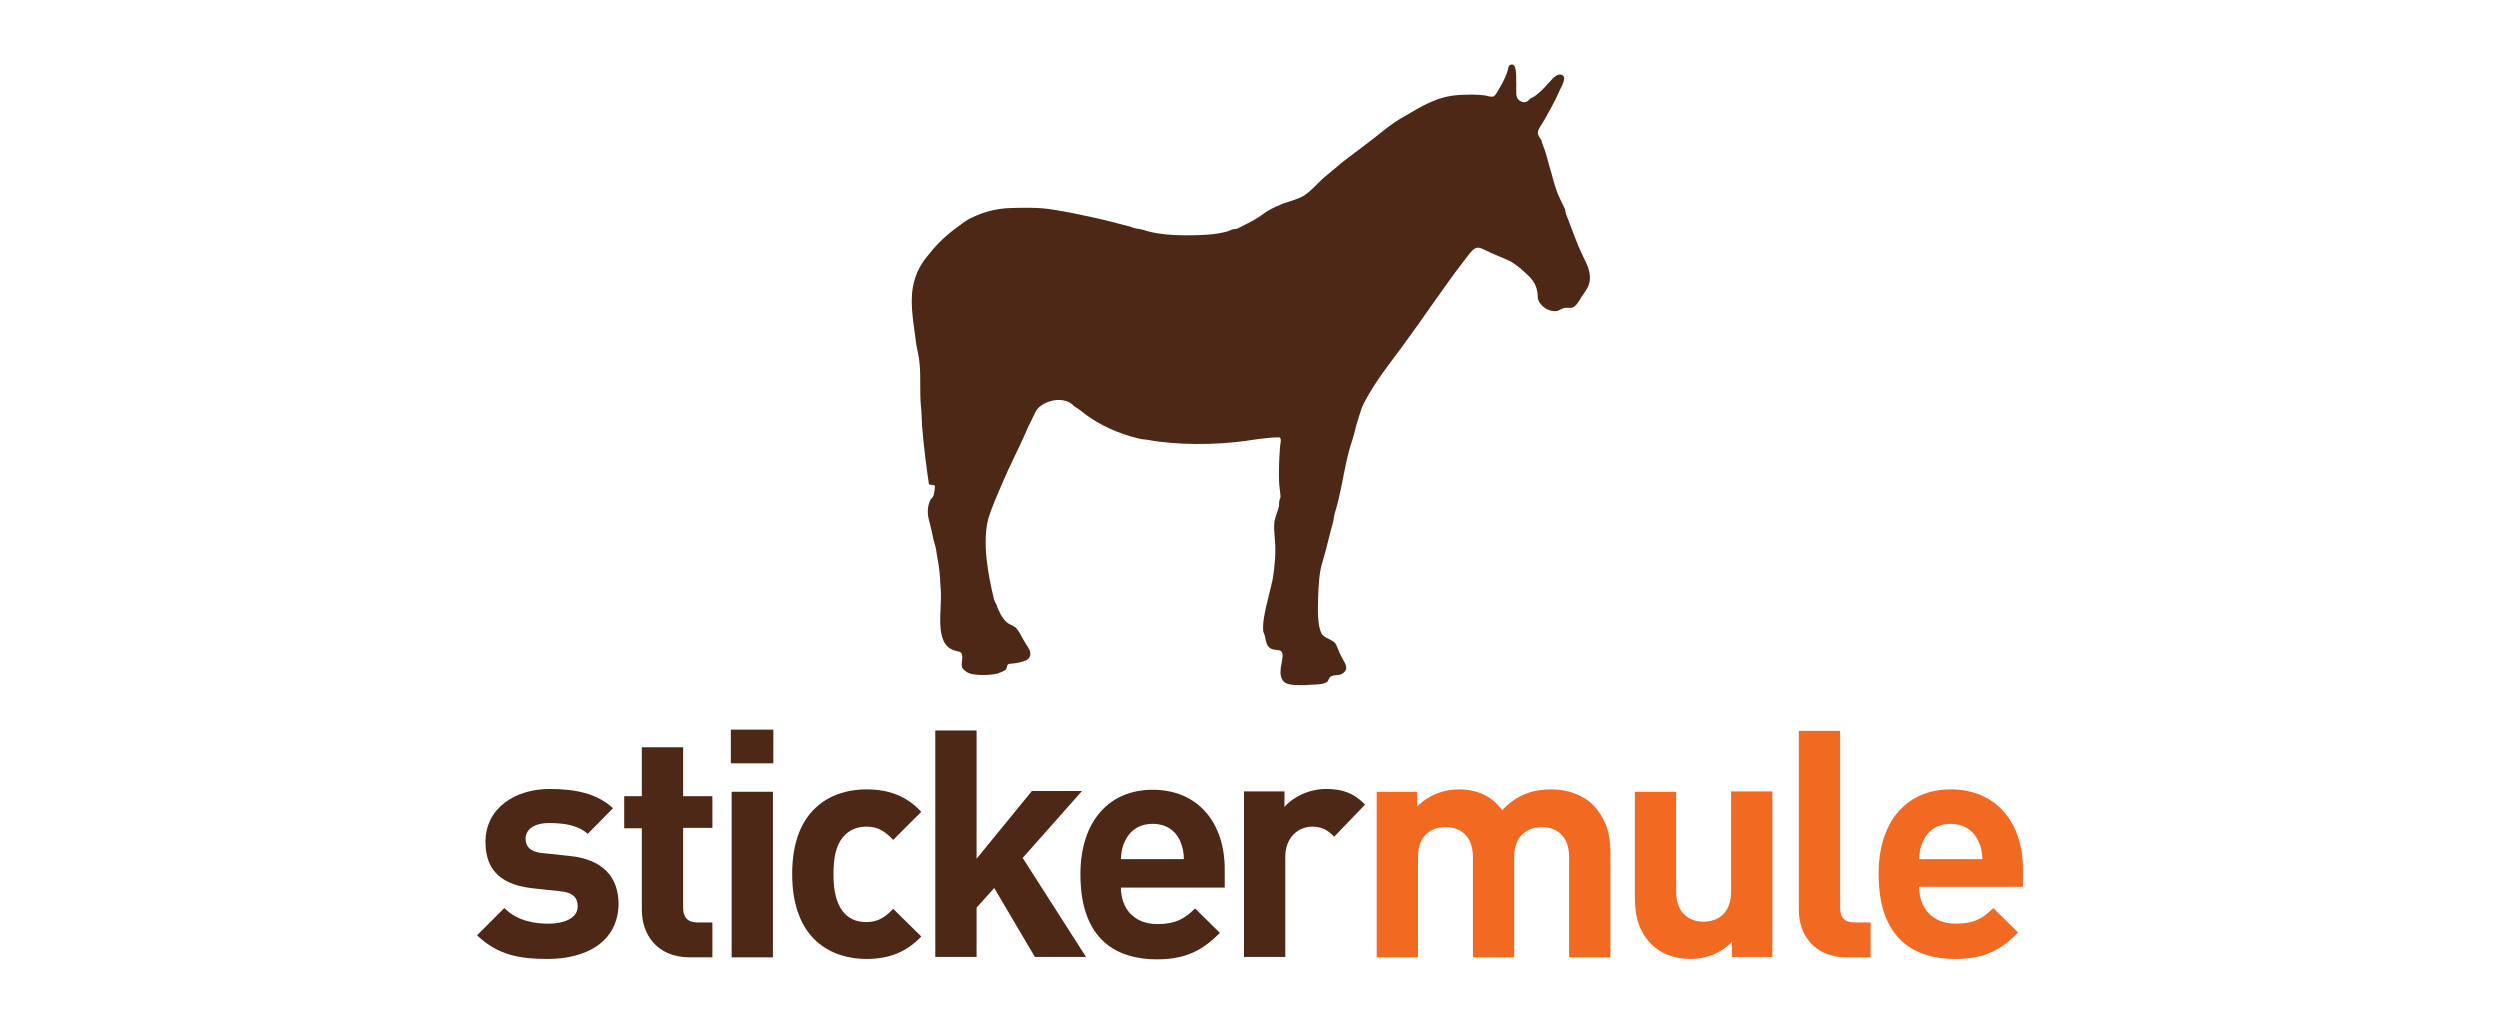 <?xml version="1.0" encoding="utf-8"?>
<!-- Generator: Adobe Illustrator 16.0.3, SVG Export Plug-In . SVG Version: 6.00 Build 0)  -->
<!DOCTYPE svg PUBLIC "-//W3C//DTD SVG 1.1//EN" "http://www.w3.org/Graphics/SVG/1.1/DTD/svg11.dtd">
<svg version="1.1" xmlns="http://www.w3.org/2000/svg" xmlns:xlink="http://www.w3.org/1999/xlink" x="0px" y="0px" width="623.6px"
	 height="255.1px" viewBox="0 0 623.6 255.1" style="enable-background:new 0 0 623.6 255.1;" xml:space="preserve">
<style type="text/css">
<![CDATA[
	.st0{fill:#4E2817;}
	.st1{fill:#F26922;}
	.st2{fill:#FFFFFF;}
]]>
</style>
<g id="BG">
	<rect class="st2" width="623.6" height="255.1"/>
</g>
<g id="Logo">
	<g>
		<path class="st0" d="M136.6,239.2c-6.6,0-12.3-0.8-17.6-5.9l6.8-6.8c3.4,3.4,7.9,3.9,11,3.9c3.6,0,7.3-1.2,7.3-4.3
			c0-2.1-1.1-3.5-4.4-3.8l-6.6-0.7c-7.4-0.8-12-3.9-12-11.6c0-8.5,7.5-13.2,16-13.2c6.4,0,11.8,1.1,15.8,4.8l-6.3,6.4
			c-2.4-2.2-6-2.7-9.6-2.7c-4.2,0-5.9,1.9-5.9,3.9c0,1.5,0.7,3.3,4.3,3.6l6.6,0.7c8.2,0.8,12.3,5.1,12.3,12.1
			C154.1,234.9,146.3,239.2,136.6,239.2z"/>
		<path class="st0" d="M172.1,238.8c-8.4,0-12-5.9-12-11.8v-20.4h-4.4v-8h4.4v-12.2h10.3v12.2h7.3v7.9h-7.3v19.9
			c0,2.4,1.1,3.7,3.6,3.7h3.7v8.7H172.1L172.1,238.8z"/>
		<path class="st0" d="M182.3,190.4V182h10.6v8.4H182.3z M182.5,238.8v-41.3h10.3v41.3H182.5z"/>
		<path class="st0" d="M216.1,239.2c-8.3,0-18.5-4.5-18.5-21.2c0-16.7,10.3-21.1,18.5-21.1c5.7,0,10.1,1.7,13.7,5.6l-7,7
			c-2.2-2.3-3.9-3.3-6.7-3.3c-2.5,0-4.4,0.9-5.9,2.7c-1.6,2-2.3,4.8-2.3,9.2c0,4.4,0.8,7.2,2.3,9.2c1.5,1.9,3.4,2.7,5.9,2.7
			c2.7,0,4.5-1,6.7-3.3l7,6.9C226.1,237.5,221.8,239.2,216.1,239.2z"/>
		<path class="st0" d="M258.2,238.8l-10.2-17.3l-4.4,4.9v12.3h-10.3v-56.5h10.3v32l13.8-16.9h12.5l-14.8,16.7l15.8,24.7H258.2
			L258.2,238.8z"/>
		<path class="st0" d="M279.6,221.3c0,5.4,3.3,9.2,9.1,9.2c4.5,0,6.8-1.3,9.4-3.9l6.2,6.1c-4.2,4.2-8.3,6.6-15.7,6.6
			c-9.7,0-19.1-4.5-19.1-21.2c0-13.4,7.3-21.1,18-21.1c11.5,0,18,8.4,18,19.8v4.6H279.6L279.6,221.3z M294.4,209.8
			c-1.1-2.5-3.4-4.3-6.9-4.3c-3.5,0-5.8,1.9-6.9,4.3c-0.7,1.5-0.9,2.6-1,4.5h15.7C295.3,212.5,295,211.4,294.4,209.8z"/>
		<path class="st0" d="M332.8,208.7c-1.6-1.6-3-2.5-5.5-2.5c-3.2,0-6.7,2.4-6.7,7.6v24.9h-10.3v-41.3h10.1v3.9c2-2.4,6-4.5,10.4-4.5
			c4,0,6.9,1,9.7,3.9L332.8,208.7z"/>
		<path class="st1" d="M387,196.9c-5.1,0-8.9,1.6-12.3,5.2c-2.6-3.6-6.3-5.2-10.9-5.2c-3.8,0-7.6,1.5-10.3,4.3v-3.7h-10.1v41.3h10.3
			v-25c0-5.7,3.6-7.5,6.9-7.5c3.3,0,6.8,1.9,6.8,7.5v25h10.3v-25.2c0-5.4,3.7-7.3,6.9-7.3c3.3,0,6.8,1.9,6.8,7.5v25h10.3v-26.4
			c0-4.5-1.2-8.4-4.5-11.8C394.9,198.4,391.2,196.9,387,196.9z"/>
		<path class="st1" d="M431.8,222.4c0,5.7-3.6,7.5-6.9,7.5c-3.3,0-6.8-1.9-6.8-7.5v-24.9h-10.3v26.4c0,4.5,0.9,8.4,4.2,11.7
			c2.3,2.3,5.7,3.6,9.7,3.6c3.8,0,7.6-1.4,10.3-4.3v3.8h10.1v-41.3h-10.3V222.4z"/>
		<path class="st1" d="M459,226.3v-44h-10.3V227c0,5.9,3.6,11.8,12,11.8h5.9v-8.7h-3.9C460.1,230.1,459,228.9,459,226.3z"/>
		<path class="st1" d="M504.6,216.7c0-11.4-6.6-19.8-18-19.8c-10.7,0-18,7.6-18,21.1c0,16.7,9.4,21.2,19.1,21.2
			c7.4,0,11.5-2.3,15.7-6.6l-6.2-6.1c-2.6,2.6-4.8,3.9-9.4,3.9c-5.8,0-9.1-3.9-9.1-9.2h25.9V216.7z M478.7,214.3
			c0.1-1.9,0.3-3,1-4.5c1.1-2.5,3.4-4.3,6.9-4.3s5.8,1.9,6.9,4.3c0.7,1.5,0.9,2.6,1,4.5H478.7z"/>
		<path class="st0" d="M330.9,170.2c-1.4,0.7-3.4,0.5-5.5,0.7c-1.7,0-4.3,0.1-5.2-0.9c-0.5-0.5-0.8-1.5-0.8-2.2
			c0-0.8,0.1-1.6,0.3-2.5c0.2-1,0.4-2.3,0-2.7c-0.4-0.7-2.1-0.3-2.8-0.9c-0.9-0.5-1.1-1.6-1.4-3.1c-0.1-0.4-0.3-0.8-0.4-1.1
			c-0.2-2.1,0.4-4.8,0.9-6.9c0.5-2.2,1.1-4.3,1.5-6.3c0.5-3.1,0.8-6.6,0.5-9.8c-0.1-1.6-0.3-3-0.1-4.4c0.2-1.3,0.8-2.4,1.1-3.7
			c0.1-0.4,0-0.9,0.1-1.3c0-0.4,0.3-0.8,0.3-1.1c0-0.9-0.2-2-0.3-3.1c-0.2-2.9,0-7,0.2-9.5c0.1-0.9,0.4-1.9-0.1-2.3
			c-3.1,0-5.8,0.5-8.6,0.9c-7.5,1-17,1.1-24.4-0.3c-0.7-0.1-1.4-0.1-2.1-0.3c-5.1-1.2-9.9-3.4-13.7-6.3c-0.5-0.4-1.2-1-1.9-1.4
			c-0.7-0.4-1.3-1.2-1.9-1.4c-3-1.4-6.9,0.2-8.1,2.1c-0.4,0.8-0.9,1.7-1.3,2.6c-0.4,0.9-0.9,1.7-1.2,2.6c-2,4.5-4.2,8.7-6.1,13.2
			c-1.1,2.6-2.4,5.5-3.3,8.3c-1.7,6.1-0.1,14.4,1.3,20.2c0.1,0.5,0.4,1.1,0.7,1.6c0.4,1.4,1.4,3.3,2.5,4.3c0.5,0.5,1.5,0.8,2.2,1.3
			c0.8,0.7,1.4,2.1,2.1,3.3c0.2,0.4,0.7,1.1,1,1.6c0.8,1.3,1,2.5-0.4,3.3c-1.1,0.5-2.7,0.8-4.3,0.9c-0.7,0.2-0.4,1.1-0.9,1.5
			c-0.2,0.2-1.3,0.7-1.9,0.9c-2,0.5-5.5,0.5-7,0c-0.8-0.3-1.6-0.9-1.9-1.5c-0.4-1.2,0.5-2.8-0.3-3.7c-0.4-0.4-1.2-0.3-2-0.7
			c-1.1-0.4-2.1-1.4-2.5-2.7c-1.2-3.1-0.4-7.8-0.5-11.5c0-1.1-0.2-2.3-0.2-3.5c-0.1-2.2-0.5-4.4-0.9-6.6c-0.1-1.1-0.4-2-0.7-3
			c-0.3-1.5-0.7-3.3-1.1-4.8c-0.5-1.7-0.5-3.4,0.1-4.9c0.1-0.4,0.5-0.8,0.9-1.3c0.3-0.9,0.4-1.9,0.4-2.6c-0.2-0.4-1.3-0.1-1.5-0.5
			c-0.7-4.8-1.3-9.5-1.7-14.5c-0.1-1.6-0.1-3.4-0.3-5.1c-0.3-3.4,0-6.9-0.3-10.2c-0.1-1.6-0.5-3.2-0.8-4.7
			c-0.5-4.4-1.7-9.9-0.9-14.5c0.5-2.9,1.6-5.2,3.3-7.4c1.2-1.5,2.4-3,3.8-4.3c1.3-1.3,2.8-2.5,4.5-3.7c1-0.8,2.1-1.6,3.3-2.1
			c2.5-1.2,5.8-2.2,9.3-2.3c3.5-0.1,7.4-0.2,10.8,0.4c3.3,0.5,6.6,1.2,9.8,1.9c3.2,0.7,6.2,1.5,9.3,2.3c0.4,0.1,0.8,0.3,1.1,0.4
			c1,0.2,2.1,0.3,3.1,0.7c2.8,0.8,6.4,1.1,9.8,1.1c3.7,0,7-0.1,10.1-0.9c0.4-0.1,0.8-0.3,1.3-0.5c0.4-0.2,1.1-0.1,1.5-0.3
			c0.3-0.1,0.7-0.4,1-0.5c1.7-0.9,3.3-1.6,4.8-2.7c1.2-0.9,2.3-1.6,3.9-2.3c0.8-0.3,1.4-0.7,2.2-0.9c1.5-0.5,3.3-1,4.5-1.7
			c1.9-1.2,3.3-2.9,4.8-4.3c1.6-1.4,3.3-2.7,5-4.2c3.5-2.7,7-5.2,10.3-7.9c1.6-1.3,3.5-2.6,5.5-3.7c3.8-2.2,7.6-4.7,13.1-5.1
			c2.2-0.1,4.4-0.2,6.6,0.1c0.5,0.1,1.4,0.4,2,0.3c0.5-0.1,1-1,1.4-1.7c0.8-1.4,1.4-2.4,2.1-4.2c0.4-1.1,0.2-2.2,1.3-2.1
			c1.1,0,1,3,1,4c0.1,1.3-0.1,3.1,0.1,3.9c0.1,0.7,1,1.5,1.9,1.5c0.7,0,1-0.4,1.5-0.9c0.5-0.3,1.1-0.5,1.5-0.9
			c0.9-0.7,2-1.7,2.8-2.7c0.8-0.8,2-2.5,3.2-2.4c2.2,0.2,0,3.4-0.4,4.5c-1.1,2.5-2.2,4.3-3.5,6.7c-0.5,1-1.7,2.3-1.7,3.3
			c0,0.7,0.5,1.2,0.9,1.9c0.1,0.3,0.2,0.8,0.3,1.1c0.8,1.7,1.3,4.2,1.9,6.1c0.5,1.6,0.9,3.5,1.5,5.1c0.5,1.6,1.4,3.2,2.1,4.7
			c0.2,0.4,0.2,1,0.3,1.3c1.4,3.5,2.7,7.5,4.4,10.9c0.7,1.4,1.6,3.1,1.6,5.1c0,2.2-1.2,3.3-2.2,4.9c-0.5,0.9-1.3,2.2-2.1,2.5
			c-0.5,0.2-1.3,0-1.9,0.1c-0.9,0.1-1.4,0.7-2.2,0.8c-2.1,0.2-3.9-1.3-4.5-2.8c-0.2-0.5-0.1-1.2-0.2-1.9c-0.4-2.4-1.6-3.6-3.4-5.2
			c-1.1-1-2-1.7-3.3-2.5c-2-1-4-1.6-6.1-2.7c-0.8-0.4-1.6-0.8-2.3-0.7c-1.1,0.2-2.2,2-3.1,3.1c-5.4,7-10.1,14.2-15.2,21.1
			c-3.4,4.6-7.1,9.2-9.8,14.4c-0.7,1.3-1.1,2.8-1.6,4.4c-0.5,1.5-0.8,3.2-1.3,4.7c-2,5.7-2.6,12.7-4.5,18.7
			c-0.2,0.7-0.2,1.3-0.4,2.1c-0.9,3.1-1.6,6.6-2.6,9.8c-0.8,2.4-1,5.7-1.1,8.9c-0.1,3-0.2,7.2,0.9,9.1c0.5,1,2.6,1.4,3.4,2.4
			c0.5,0.8,0.9,2.2,1.4,3.1c0.3,0.7,1.4,2.1,1.3,3.1c-0.1,0.8-0.8,1.3-1.3,1.5c-0.7,0.3-1.5,0.1-2.2,0.4
			C331.3,168.9,331.6,169.7,330.9,170.2z"/>
	</g>
</g>
</svg>
